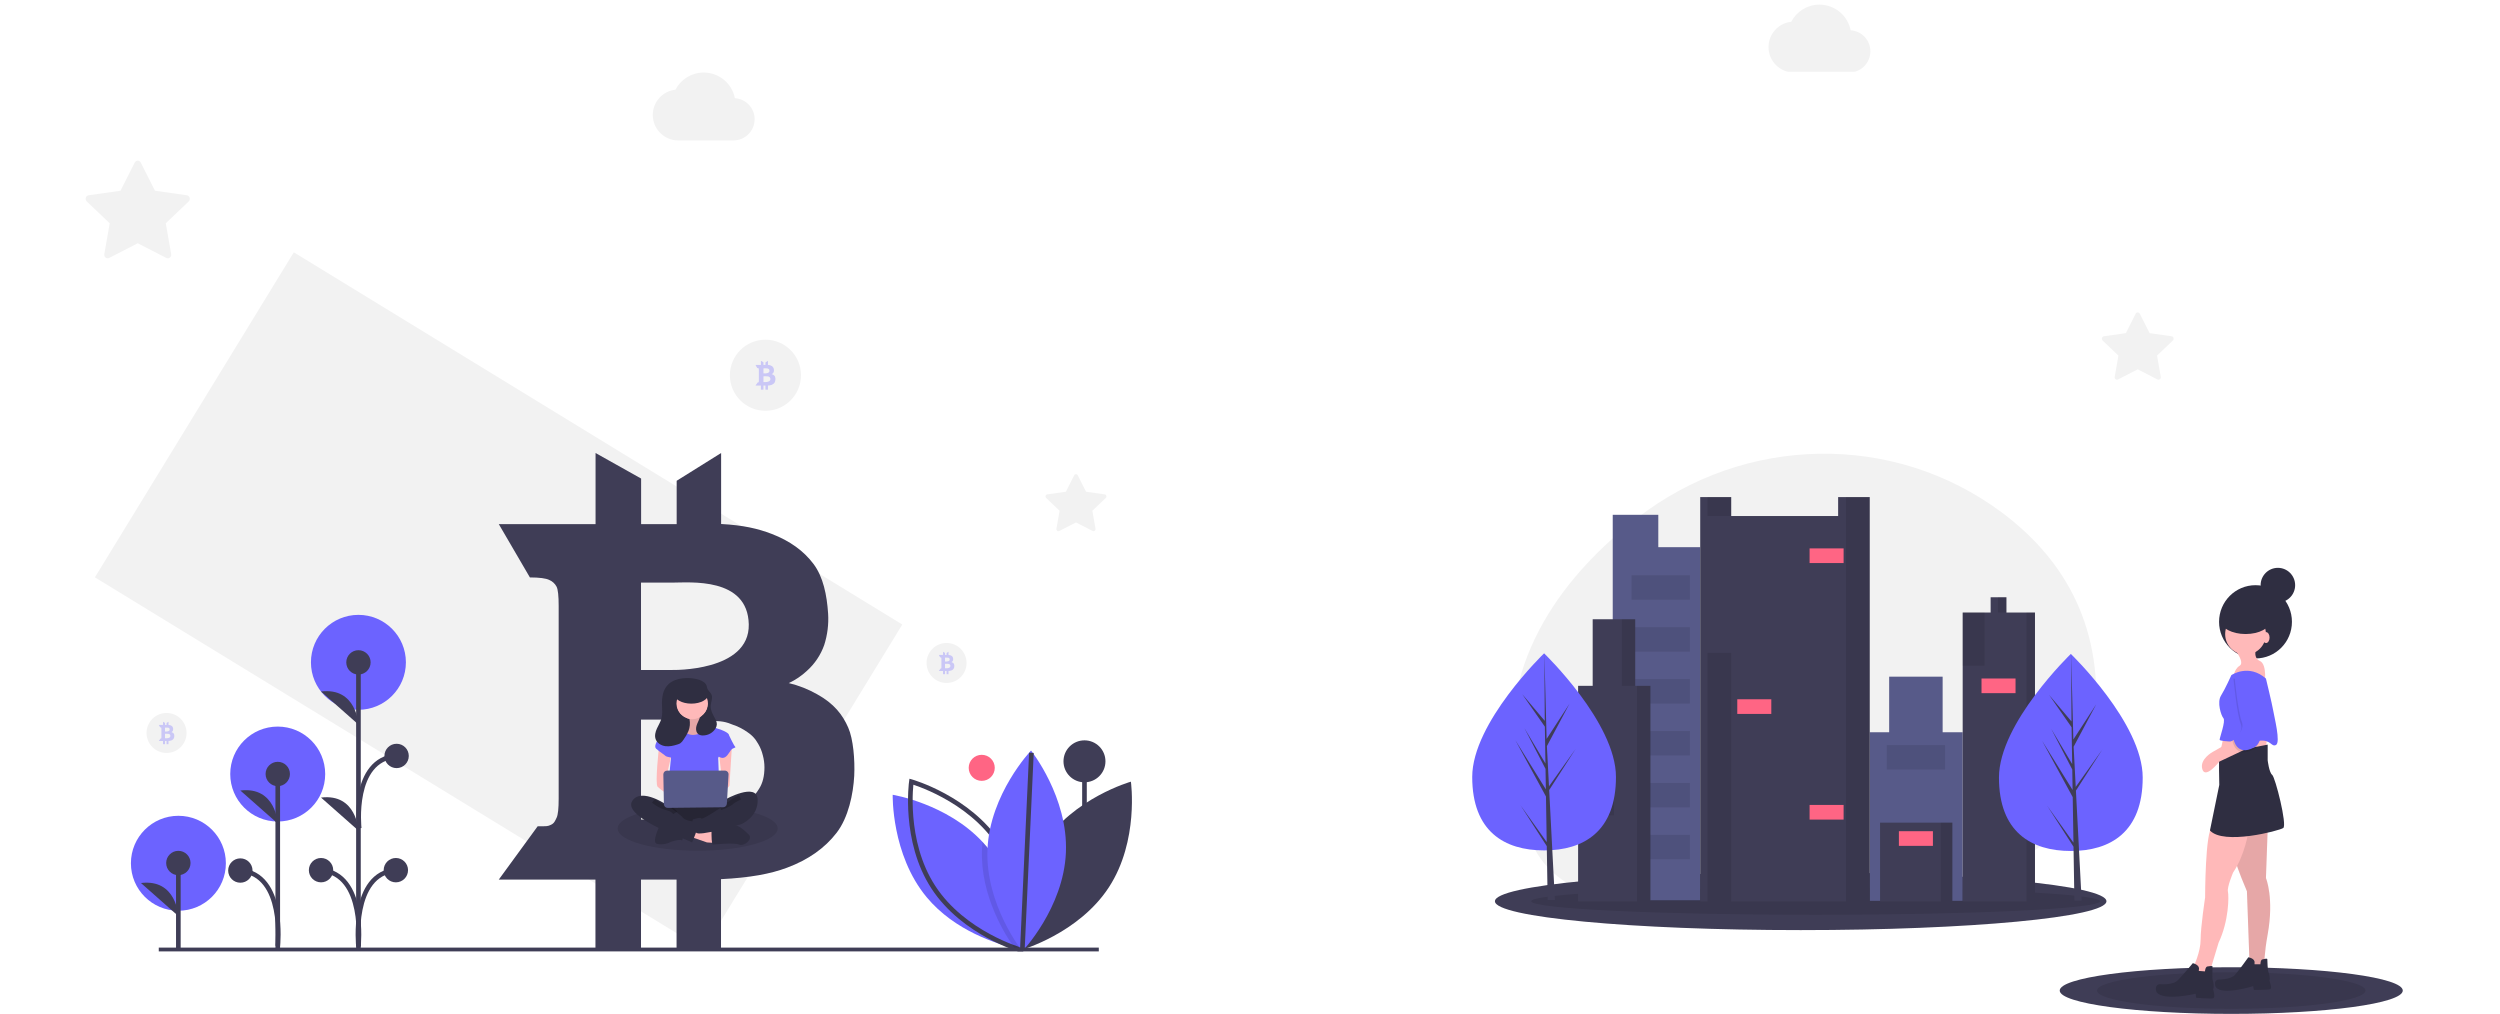 <svg width="1080" height="438" viewBox="0 0 1080 438" fill="none" xmlns="http://www.w3.org/2000/svg">
<g clip-path="url(#clip0_1_2)">
<g clip-path="url(#clip1_1_2)">
<path d="M799.475 13.073C798.859 9.952 797.179 7.142 794.721 5.123C792.264 3.103 789.181 1.999 786 2C780.702 2 776.1 5.007 773.808 9.407C771.114 9.698 768.622 10.975 766.811 12.991C765.001 15.008 764 17.623 764 20.333C764 26.402 768.932 31.333 775 31.333H798.833C803.893 31.333 808 27.227 808 22.167C808 17.327 804.242 13.403 799.475 13.073Z" fill="#F2F2F2"/>
</g>
<g clip-path="url(#clip2_1_2)">
<path d="M317.475 42.407C316.859 39.286 315.179 36.476 312.721 34.456C310.264 32.436 307.181 31.333 304 31.333C298.702 31.333 294.1 34.34 291.808 38.74C289.114 39.031 286.622 40.308 284.811 42.325C283.001 44.342 282 46.956 282 49.667C282 55.735 286.932 60.667 293 60.667H316.833C321.893 60.667 326 56.56 326 51.5C326 46.66 322.242 42.737 317.475 42.407Z" fill="#F2F2F2"/>
</g>
<g clip-path="url(#clip3_1_2)">
<path d="M330.675 177.463C339.158 177.463 346.035 170.588 346.035 162.106C346.035 153.625 339.158 146.749 330.675 146.749C322.192 146.749 315.315 153.625 315.315 162.106C315.315 170.588 322.192 177.463 330.675 177.463Z" fill="#F2F2F2"/>
<path d="M389.793 269.795L126.925 109L41 249.413L303.868 410.208L389.793 269.795Z" fill="#F2F2F2"/>
<path d="M366.436 314.333C364.036 308.814 360.339 303.967 352.947 299.888C349.127 297.728 345.023 296.113 340.755 295.089C343.627 293.755 346.268 291.973 348.579 289.81C351.978 286.773 354.553 282.926 356.067 278.628C357.461 274.26 358.031 269.671 357.747 265.095C357.219 257.032 355.635 249.21 351.411 243.595C347.187 237.98 341.235 233.661 333.363 230.637C327.315 228.334 321.123 226.894 311.523 226.366V195.7L292.323 207.698V226.414H276.962V206.738L257.282 195.7V226.414H215.474L228.914 249.45C233.066 249.454 235.879 249.838 237.314 250.553C238.654 251.127 239.755 252.143 240.434 253.433C241.058 254.633 241.346 257.464 241.346 261.831V344.951C241.346 349.271 241.058 352.054 240.434 353.302C239.81 354.55 239.474 355.653 237.986 356.325C236.498 356.997 236.45 356.949 232.322 356.949H232.274L215.474 379.985H257.234V410.699H276.914V379.985H292.275V410.699H311.475V379.793C323.955 379.169 332.835 377.537 339.987 374.85C349.251 371.394 356.355 366.355 361.443 359.733C366.532 353.11 368.596 342.984 369.028 335.161C369.364 328.203 368.596 319.228 366.436 314.333ZM276.914 252.329H276.919V251.691H290.34C297.891 251.691 323.053 249.176 323.47 269.721C323.893 290.266 290.34 289.426 290.34 289.426H276.919V287.842H276.914V252.329ZM276.914 310.878H292.275C295.395 310.878 306.128 311.353 310.035 311.531C311.628 311.588 313.205 311.87 314.72 312.366C315.272 312.553 315.795 312.764 316.361 312.999C318.729 313.764 320.962 314.894 322.981 316.349C324.296 317.218 325.454 318.305 326.403 319.564C326.814 320.132 327.192 320.724 327.536 321.335C328.445 322.873 329.119 324.537 329.537 326.273C329.995 327.95 330.232 329.68 330.243 331.418C330.243 335.156 329.552 338.252 327.848 340.872C325.539 344.74 321.752 347.481 317.489 349.415C306.468 354.425 292.275 354.07 292.275 354.07H276.914V310.878Z" fill="#3F3D56"/>
<path opacity="0.3" d="M334.832 162.752C334.686 162.393 334.418 162.096 334.076 161.914C333.862 161.789 333.632 161.695 333.392 161.636C333.554 161.558 333.702 161.454 333.831 161.329C334.022 161.151 334.167 160.928 334.25 160.68C334.329 160.426 334.361 160.16 334.345 159.895C334.343 159.454 334.22 159.022 333.989 158.647C333.732 158.304 333.38 158.043 332.978 157.895C332.587 157.743 332.173 157.66 331.753 157.647V155.867L330.677 156.564V157.65H329.816V156.508L328.713 155.867V157.65H326.369L327.122 158.987C327.282 158.976 327.442 158.998 327.593 159.051C327.669 159.085 327.731 159.144 327.768 159.218C327.814 159.376 327.831 159.541 327.819 159.705V164.529C327.831 164.693 327.814 164.857 327.768 165.014C327.733 165.086 327.714 165.15 327.631 165.189C327.547 165.228 327.545 165.226 327.313 165.226H327.311L326.369 166.563H328.71V168.345H329.813V166.563H330.674V168.345H331.751V166.551C332.295 166.542 332.835 166.445 333.349 166.265C333.826 166.094 334.244 165.789 334.552 165.387C334.82 164.959 334.967 164.466 334.977 163.961C335.005 163.553 334.956 163.143 334.832 162.752ZM329.813 159.154L329.813 159.117H330.566C330.989 159.117 332.4 158.971 332.423 160.163C332.447 161.356 330.566 161.307 330.566 161.307H329.813V161.215L329.813 159.154ZM329.813 162.552H330.674C330.849 162.552 331.451 162.579 331.67 162.59C331.759 162.593 331.848 162.61 331.933 162.638C331.963 162.649 331.993 162.661 332.025 162.675C332.158 162.72 332.283 162.785 332.396 162.869C332.47 162.92 332.535 162.983 332.587 163.056C332.669 163.174 332.729 163.306 332.763 163.445C332.789 163.543 332.802 163.643 332.803 163.744C332.812 163.936 332.765 164.126 332.668 164.293C332.53 164.513 332.328 164.687 332.088 164.788C331.639 164.972 331.159 165.064 330.674 165.059H329.813V162.552Z" fill="#6C63FF"/>
<path d="M424.108 337.337C427.217 337.337 429.738 334.817 429.738 331.708C429.738 328.599 427.217 326.079 424.108 326.079C420.998 326.079 418.477 328.599 418.477 331.708C418.477 334.817 420.998 337.337 424.108 337.337Z" fill="#FF6584"/>
<path d="M468.492 392.983V328.891" stroke="#3F3D56" stroke-width="2" stroke-miterlimit="10"/>
<path d="M468.492 337.955C473.498 337.955 477.557 333.897 477.557 328.891C477.557 323.886 473.498 319.828 468.492 319.828C463.485 319.828 459.426 323.886 459.426 328.891C459.426 333.897 463.485 337.955 468.492 337.955Z" fill="#3F3D56"/>
<path d="M450.638 364.777C437.544 384.853 441.131 410.389 441.131 410.389C441.131 410.389 465.949 403.373 479.044 383.296C492.138 363.219 488.55 337.684 488.55 337.684C488.55 337.684 463.732 344.7 450.638 364.777Z" fill="#3F3D56"/>
<path d="M441.062 410.155C441.062 410.155 440.743 410.104 440.156 409.986C439.688 409.891 439.044 409.755 438.257 409.569C431.224 407.911 412.525 402.306 400.3 387.571C384.999 369.12 385.643 343.342 385.643 343.342C385.643 343.342 409.039 347.143 424.455 363.712C425.123 364.424 425.773 365.162 426.405 365.926C439.719 381.98 440.96 403.581 441.058 408.921C441.072 409.721 441.062 410.155 441.062 410.155Z" fill="#6C63FF"/>
<path d="M431.625 364.777C444.719 384.853 441.131 410.389 441.131 410.389C441.131 410.389 416.313 403.373 403.219 383.296C390.125 363.219 393.712 337.684 393.712 337.684C393.712 337.684 418.53 344.7 431.625 364.777Z" stroke="#3F3D56" stroke-width="2" stroke-miterlimit="10"/>
<path opacity="0.1" d="M441.058 408.921C440.712 409.338 440.407 409.694 440.156 409.986C439.6 410.62 439.285 410.952 439.285 410.952C439.285 410.952 438.902 410.47 438.257 409.568C434.72 404.639 423.343 387.11 424.221 366.862C424.269 365.801 424.347 364.751 424.455 363.712C425.123 364.424 425.773 365.162 426.405 365.926C439.719 381.98 440.96 403.581 441.058 408.921Z" fill="black"/>
<path d="M460.474 368.326C459.439 392.272 441.66 410.952 441.66 410.952C441.66 410.952 425.559 390.808 426.594 366.863C427.629 342.917 445.408 324.237 445.408 324.237C445.408 324.237 461.509 344.381 460.474 368.326Z" fill="#6C63FF"/>
<path d="M441.66 410.274L445.569 325.213" stroke="#3F3D56" stroke-width="2" stroke-miterlimit="10"/>
<path d="M68.587 410.367H474.682" stroke="#3F3D56" stroke-width="2" stroke-miterlimit="10"/>
<path d="M154.836 306.633C166.164 306.633 175.347 297.452 175.347 286.127C175.347 274.801 166.164 265.62 154.836 265.62C143.508 265.62 134.326 274.801 134.326 286.127C134.326 297.452 143.508 306.633 154.836 306.633Z" fill="#6C63FF"/>
<path d="M119.973 354.895C131.301 354.895 140.484 345.714 140.484 334.388C140.484 323.063 131.301 313.882 119.973 313.882C108.646 313.882 99.463 323.063 99.463 334.388C99.463 345.714 108.646 354.895 119.973 354.895Z" fill="#6C63FF"/>
<path d="M77.066 393.437C88.393 393.437 97.576 384.256 97.576 372.93C97.576 361.605 88.393 352.424 77.066 352.424C65.738 352.424 56.555 361.605 56.555 372.93C56.555 384.256 65.738 393.437 77.066 393.437Z" fill="#6C63FF"/>
<path d="M77.047 410.016V372.818" stroke="#3F3D56" stroke-width="2" stroke-miterlimit="10"/>
<path d="M77.047 378.078C79.953 378.078 82.309 375.723 82.309 372.818C82.309 369.913 79.953 367.557 77.047 367.557C74.142 367.557 71.786 369.913 71.786 372.818C71.786 375.723 74.142 378.078 77.047 378.078Z" fill="#3F3D56"/>
<path d="M77.047 395.743C77.047 395.743 76.296 379.581 60.888 381.46L77.047 395.743Z" fill="#3F3D56"/>
<path d="M154.849 410.276V286.202" stroke="#3F3D56" stroke-width="2" stroke-miterlimit="10"/>
<path d="M154.849 291.404C157.755 291.404 160.11 289.048 160.11 286.143C160.11 283.238 157.755 280.883 154.849 280.883C151.943 280.883 149.588 283.238 149.588 286.143C149.588 289.048 151.943 291.404 154.849 291.404Z" fill="#3F3D56"/>
<path d="M138.689 381.172C141.595 381.172 143.95 378.817 143.95 375.912C143.95 373.007 141.595 370.651 138.689 370.651C135.783 370.651 133.428 373.007 133.428 375.912C133.428 378.817 135.783 381.172 138.689 381.172Z" fill="#3F3D56"/>
<path d="M154.849 313.013C154.849 313.013 154.097 296.851 138.689 298.729L154.849 313.013Z" fill="#3F3D56"/>
<path d="M154.849 358.832C154.849 358.832 154.097 342.67 138.689 344.548L154.849 358.832Z" fill="#3F3D56"/>
<path d="M154.849 408.83C154.849 408.83 158.231 377.415 138.689 375.912" stroke="#3F3D56" stroke-width="2" stroke-miterlimit="10"/>
<path d="M171.011 381.172C173.917 381.172 176.273 378.817 176.273 375.912C176.273 373.007 173.917 370.651 171.011 370.651C168.105 370.651 165.75 373.007 165.75 375.912C165.75 378.817 168.105 381.172 171.011 381.172Z" fill="#3F3D56"/>
<path d="M154.851 408.83C154.851 408.83 151.469 377.415 171.011 375.912" stroke="#3F3D56" stroke-width="2" stroke-miterlimit="10"/>
<path d="M171.332 331.829C174.237 331.829 176.593 329.473 176.593 326.568C176.593 323.663 174.237 321.308 171.332 321.308C168.426 321.308 166.07 323.663 166.07 326.568C166.07 329.473 168.426 331.829 171.332 331.829Z" fill="#3F3D56"/>
<path d="M155.172 357.811C155.172 357.811 151.789 328.071 171.332 326.568" stroke="#3F3D56" stroke-width="2" stroke-miterlimit="10"/>
<path d="M119.992 410.101V334.365" stroke="#3F3D56" stroke-width="2" stroke-miterlimit="10"/>
<path d="M119.992 339.626C122.898 339.626 125.254 337.27 125.254 334.365C125.254 331.46 122.898 329.105 119.992 329.105C117.086 329.105 114.731 331.46 114.731 334.365C114.731 337.27 117.086 339.626 119.992 339.626Z" fill="#3F3D56"/>
<path d="M119.992 355.788C119.992 355.788 119.241 339.626 103.832 341.504L119.992 355.788Z" fill="#3F3D56"/>
<path d="M119.992 408.656C119.992 408.656 123.375 377.575 103.832 376.072" stroke="#3F3D56" stroke-width="2" stroke-miterlimit="10"/>
<path d="M103.832 381.332C106.738 381.332 109.094 378.977 109.094 376.072C109.094 373.167 106.738 370.812 103.832 370.812C100.927 370.812 98.571 373.167 98.571 376.072C98.571 378.977 100.927 381.332 103.832 381.332Z" fill="#3F3D56"/>
<path d="M408.916 295.041C413.688 295.041 417.556 291.173 417.556 286.403C417.556 281.632 413.688 277.764 408.916 277.764C404.144 277.764 400.276 281.632 400.276 286.403C400.276 291.173 404.144 295.041 408.916 295.041Z" fill="#F2F2F2"/>
<path opacity="0.1" d="M317.489 349.415C306.468 354.425 292.275 354.07 292.275 354.07H276.914V351.137C283.174 349.391 291.828 348.311 301.395 348.311C306.779 348.292 312.158 348.661 317.489 349.415Z" fill="black"/>
<path opacity="0.1" d="M335.955 357.909C335.955 363.212 320.48 367.507 301.395 367.507C282.31 367.507 266.834 363.212 266.834 357.909C266.834 355.265 270.684 352.87 276.914 351.137V354.07H292.275C292.275 354.07 306.468 354.425 317.489 349.415C328.467 351.017 335.955 354.218 335.955 357.909Z" fill="black"/>
<path d="M305.809 298.146H291.104V312.874H305.809V298.146Z" fill="#2F2E41"/>
<path d="M296.572 308.561C296.572 308.561 297.79 312.82 295.659 313.125C294.338 313.331 293.085 313.852 292.008 314.646L295.964 319.818H303.267L307.831 315.254C307.831 315.254 301.745 310.691 302.962 307.953C304.18 305.215 296.572 308.561 296.572 308.561Z" fill="#FFB9B9"/>
<path opacity="0.1" d="M296.572 308.561C296.572 308.561 297.79 312.82 295.659 313.125C294.338 313.331 293.085 313.852 292.008 314.646L295.964 319.818H303.267L307.831 315.254C307.831 315.254 301.745 310.691 302.962 307.953C304.18 305.215 296.572 308.561 296.572 308.561Z" fill="black"/>
<path d="M298.398 361.497L305.397 363.931L310.265 364.235L309.961 359.976L299.92 357.007L298.398 361.497Z" fill="#FFB9B9"/>
<path d="M307.375 360.584C307.375 360.584 307.375 364.844 307.983 364.844C308.592 364.844 316.808 363.931 319.242 364.844C321.676 365.756 325.328 362.41 323.502 360.584C321.676 358.759 318.698 356.021 316.84 356.629C314.982 357.238 307.375 358.759 307.375 358.759L307.375 360.584Z" fill="#2F2E41"/>
<path d="M285.009 356.629C285.009 356.629 281.358 363.931 283.792 364.539C286.226 365.148 288.965 364.235 289.269 363.931C289.574 363.627 293.834 362.41 294.442 363.018C295.051 363.627 295.051 360.584 295.051 360.584L285.009 356.629Z" fill="#2F2E41"/>
<path d="M288.052 346.59C288.052 346.59 282.271 354.5 286.531 356.629C290.791 358.759 311.178 358.759 312.7 356.629C314.221 354.5 314.83 347.807 312.7 347.198C310.57 346.59 288.052 346.59 288.052 346.59Z" fill="#2F2E41"/>
<path opacity="0.2" d="M288.052 346.59C288.052 346.59 282.271 354.5 286.531 356.629C290.791 358.759 311.178 358.759 312.7 356.629C314.221 354.5 314.83 347.807 312.7 347.198C310.57 346.59 288.052 346.59 288.052 346.59Z" fill="black"/>
<path d="M299.007 310.691C302.872 310.691 306.005 307.558 306.005 303.694C306.005 299.829 302.872 296.696 299.007 296.696C295.141 296.696 292.008 299.829 292.008 303.694C292.008 307.558 295.141 310.691 299.007 310.691Z" fill="#FFB9B9"/>
<path d="M288.052 314.646L294.138 313.429C294.138 313.429 295.659 318.297 300.528 317.384C305.397 316.471 306.614 313.429 306.614 313.429C306.614 313.429 310.265 314.95 310.57 314.95C310.874 314.95 314.83 316.471 314.83 317.384C314.83 318.297 310.265 327.423 310.265 327.423L310.874 343.852L288.356 343.243L289.878 327.119L288.052 314.646Z" fill="#6C63FF"/>
<path d="M284.705 322.556C284.705 322.556 282.879 338.68 284.096 339.897C285.314 341.114 290.182 344.46 290.182 344.46V340.81L287.748 336.246L290.182 325.598L284.705 322.556Z" fill="#FFB9B9"/>
<path d="M316.199 322.099C316.199 322.099 315.134 338.68 315.134 339.288C315.134 339.897 312.395 342.026 311.483 342.026C310.57 342.026 309.961 340.505 309.961 340.505L312.091 338.071L310.57 325.598L316.199 322.099Z" fill="#FFB9B9"/>
<path d="M313.308 345.373C313.308 345.373 327.001 337.767 327.306 345.373C327.61 352.979 320.307 356.021 320.307 356.021C320.307 356.021 301.441 361.677 300.68 359.61C299.92 357.542 298.398 354.196 299.615 353.891C300.832 353.587 302.354 352.979 302.962 353.587C303.571 354.196 311.178 349.024 311.178 349.024L313.308 345.373Z" fill="#2F2E41"/>
<path opacity="0.2" d="M319.698 344.46C319.698 344.46 316.96 345.677 316.047 346.59C315.134 347.503 311.178 349.024 311.178 349.024" stroke="black" stroke-width="2" stroke-miterlimit="10"/>
<path d="M289.878 315.254L288.052 314.646C288.052 314.646 281.358 321.643 283.488 323.468C285.618 325.294 286.835 325.902 287.444 326.511C288.052 327.119 291.095 327.423 291.095 327.423L289.878 315.254Z" fill="#6C63FF"/>
<path d="M312.091 316.775L314.83 317.384C314.83 317.384 316.96 321.947 317.568 322.556C318.177 323.164 316.656 322.86 315.743 324.077C314.83 325.294 313.917 327.423 312.091 327.423C310.265 327.423 307.831 324.381 307.831 324.381L312.091 316.775Z" fill="#6C63FF"/>
<path d="M288.661 348.111C288.661 348.111 277.098 339.897 273.142 345.981C269.186 352.066 290.182 360.28 293.225 361.497C296.268 362.714 299.007 363.931 299.007 363.931C299.007 363.931 301.745 357.238 301.745 356.021C301.745 354.804 299.615 354.804 299.007 354.804C298.398 354.804 295.659 354.196 295.051 353.283C294.442 352.37 288.661 348.111 288.661 348.111Z" fill="#2F2E41"/>
<path opacity="0.2" d="M282.271 345.981C282.271 345.981 285.314 348.415 288.052 349.024C290.791 349.632 291.704 351.153 291.704 351.153" stroke="black" stroke-width="2" stroke-miterlimit="10"/>
<path d="M286.562 334.542L286.805 347.424C286.813 347.849 286.989 348.254 287.294 348.551C287.6 348.847 288.01 349.011 288.436 349.006L312.412 348.736C312.82 348.732 313.212 348.572 313.507 348.29C313.803 348.008 313.98 347.625 314.004 347.217L314.731 334.605C314.744 334.386 314.712 334.166 314.637 333.96C314.561 333.754 314.445 333.565 314.294 333.405C314.143 333.245 313.962 333.118 313.76 333.031C313.558 332.944 313.341 332.9 313.121 332.9H288.174C287.96 332.9 287.748 332.942 287.55 333.025C287.352 333.108 287.173 333.23 287.023 333.383C286.873 333.536 286.755 333.717 286.676 333.916C286.596 334.115 286.558 334.328 286.562 334.542Z" fill="#575A89"/>
<path d="M283.788 314.722C284.441 313.282 285.319 311.93 285.737 310.404C286.238 308.576 286.043 306.641 285.984 304.746C285.888 303.071 286.031 301.39 286.408 299.754C286.79 298.11 287.649 296.616 288.876 295.458C292.065 292.611 297.901 292.407 301.795 293.592C303.33 294.059 304.965 294.949 305.346 296.507C305.403 296.742 305.429 296.985 305.493 297.218C305.812 298.379 306.999 299.113 307.428 300.237C307.982 301.692 307.127 303.274 307.016 304.826C306.885 306.638 307.776 308.351 308.655 309.941C309.177 310.887 309.72 311.894 309.668 312.973C309.625 313.563 309.445 314.136 309.144 314.645C308.584 315.568 307.799 316.334 306.862 316.87C305.926 317.407 304.868 317.697 303.789 317.714C303.087 317.77 302.385 317.604 301.783 317.24C300.833 316.586 300.554 315.269 300.752 314.132C300.95 312.996 301.527 311.968 301.979 310.907C302.118 310.581 302.243 310.25 302.359 309.915C303.76 309.133 304.841 307.88 305.409 306.379C305.977 304.878 305.996 303.224 305.462 301.71C304.929 300.196 303.878 298.919 302.494 298.104C301.111 297.29 299.484 296.991 297.901 297.259C296.318 297.528 294.881 298.347 293.843 299.572C292.806 300.797 292.235 302.349 292.231 303.954C292.226 305.559 292.79 307.114 293.821 308.344C294.853 309.574 296.286 310.401 297.867 310.677C298.208 312.394 298.053 314.173 297.42 315.805C296.845 317.133 296.123 318.392 295.267 319.559C294.917 320.157 294.45 320.679 293.895 321.094C293.529 321.311 293.136 321.479 292.726 321.593C291.007 322.146 289.197 322.591 287.409 322.342C285.621 322.093 283.85 321.015 283.24 319.316C282.706 317.827 283.135 316.163 283.788 314.722Z" fill="#2F2E41"/>
<path d="M298.668 303.973C302.77 303.973 306.095 302.089 306.095 299.765C306.095 297.441 302.77 295.557 298.668 295.557C294.566 295.557 291.24 297.441 291.24 299.765C291.24 302.089 294.566 303.973 298.668 303.973Z" fill="#2F2E41"/>
<path opacity="0.3" d="M412.146 286.905C412.033 286.625 411.825 286.395 411.558 286.253C411.393 286.156 411.214 286.083 411.027 286.037C411.153 285.976 411.268 285.896 411.368 285.799C411.517 285.66 411.629 285.487 411.694 285.294C411.755 285.097 411.78 284.89 411.768 284.684C411.767 284.342 411.671 284.006 411.492 283.715C411.291 283.448 411.018 283.245 410.705 283.13C410.401 283.012 410.08 282.947 409.754 282.938V281.555L408.918 282.096V282.94H408.248V282.052L407.391 281.555V282.94H405.57L406.155 283.979C406.279 283.97 406.404 283.987 406.521 284.028C406.58 284.055 406.628 284.101 406.657 284.158C406.693 284.281 406.706 284.409 406.697 284.537V288.285C406.706 288.412 406.693 288.54 406.657 288.662C406.63 288.718 406.615 288.768 406.551 288.798C406.486 288.829 406.484 288.827 406.304 288.827H406.302L405.57 289.865H407.389V291.25H408.246V289.865H408.915V291.25H409.752V289.857C410.175 289.849 410.594 289.774 410.994 289.634C411.365 289.501 411.689 289.265 411.929 288.952C412.137 288.619 412.251 288.236 412.259 287.844C412.281 287.527 412.243 287.208 412.146 286.905ZM408.246 284.108L408.247 284.08H408.831C409.16 284.08 410.256 283.966 410.274 284.893C410.293 285.819 408.831 285.781 408.831 285.781H408.247V285.71L408.246 284.108ZM408.246 286.749H408.915C409.051 286.749 409.519 286.77 409.689 286.778C409.759 286.781 409.827 286.794 409.893 286.816C409.917 286.824 409.94 286.834 409.965 286.845C410.068 286.879 410.166 286.93 410.253 286.996C410.311 287.035 410.361 287.084 410.402 287.141C410.466 287.232 410.512 287.335 410.539 287.443C410.559 287.519 410.569 287.597 410.569 287.675C410.576 287.824 410.54 287.972 410.465 288.102C410.358 288.273 410.2 288.408 410.014 288.487C409.665 288.629 409.292 288.701 408.915 288.697H408.246V286.749Z" fill="#6C63FF"/>
<path d="M71.952 325.275C76.724 325.275 80.592 321.408 80.592 316.637C80.592 311.866 76.724 307.998 71.952 307.998C67.18 307.998 63.312 311.866 63.312 316.637C63.312 321.408 67.18 325.275 71.952 325.275Z" fill="#F2F2F2"/>
<path opacity="0.3" d="M75.182 317.139C75.069 316.859 74.861 316.629 74.594 316.487C74.428 316.39 74.249 316.317 74.063 316.271C74.189 316.21 74.304 316.13 74.404 316.033C74.553 315.895 74.665 315.721 74.73 315.529C74.791 315.331 74.816 315.125 74.803 314.918C74.802 314.576 74.707 314.24 74.527 313.949C74.327 313.682 74.054 313.479 73.741 313.364C73.437 313.247 73.115 313.181 72.79 313.172V311.789L71.953 312.33V313.174H71.284V312.287L70.427 311.789V313.174H68.606L69.191 314.213C69.315 314.204 69.44 314.221 69.557 314.263C69.616 314.289 69.664 314.335 69.693 314.392C69.728 314.515 69.742 314.644 69.733 314.771V318.52C69.742 318.647 69.728 318.774 69.693 318.896C69.666 318.953 69.651 319.002 69.586 319.033C69.521 319.063 69.519 319.061 69.34 319.061H69.337L68.606 320.1H70.425V321.485H71.282V320.1H71.951V321.485H72.787V320.091C73.211 320.083 73.63 320.008 74.029 319.868C74.4 319.736 74.725 319.499 74.964 319.186C75.173 318.854 75.287 318.471 75.295 318.078C75.317 317.761 75.278 317.442 75.182 317.139ZM71.282 314.343L71.282 314.314H71.867C72.196 314.314 73.292 314.2 73.31 315.127C73.328 316.054 71.867 316.016 71.867 316.016H71.282V315.944L71.282 314.343ZM71.282 316.983H71.951C72.087 316.983 72.555 317.005 72.725 317.013C72.794 317.015 72.863 317.028 72.929 317.05C72.953 317.059 72.976 317.068 73 317.079C73.104 317.113 73.201 317.164 73.289 317.23C73.346 317.269 73.397 317.318 73.438 317.375C73.501 317.467 73.547 317.569 73.574 317.677C73.594 317.753 73.605 317.831 73.605 317.909C73.612 318.059 73.576 318.207 73.501 318.336C73.393 318.507 73.236 318.642 73.049 318.721C72.701 318.864 72.328 318.935 71.951 318.931H71.282L71.282 316.983Z" fill="#6C63FF"/>
<g clip-path="url(#clip4_1_2)">
<path d="M457.605 229.393C456.97 229.719 456.25 229.149 456.378 228.42L457.743 220.646L451.951 215.13C451.41 214.614 451.691 213.671 452.416 213.569L460.468 212.425L464.059 205.313C464.383 204.672 465.259 204.672 465.583 205.313L469.173 212.425L477.225 213.569C477.95 213.671 478.231 214.614 477.689 215.13L471.899 220.646L473.263 228.42C473.391 229.149 472.671 229.719 472.037 229.393L464.818 225.686L457.605 229.393Z" fill="#F2F2F2"/>
</g>
</g>
<g clip-path="url(#clip5_1_2)">
<path d="M707.372 223.713C753.564 187.917 817.827 186.454 864.711 221.331C889.495 239.769 908.709 267.977 905.213 310.926C903.977 326.118 900.539 338.58 895.522 348.783C875.202 390.142 791.742 388.55 787.107 388.544C784.104 388.541 781.101 388.608 778.098 388.746C767.58 389.232 757.117 390.562 746.809 392.723C732.113 395.803 713.405 397.35 696.689 391.518C693.848 390.531 691.089 389.325 688.434 387.909C679.248 383.001 668.965 378.311 662.953 366.67C658.435 357.934 655.144 346.979 653.56 333.334C647.794 283.643 676.603 247.557 707.372 223.713Z" fill="#F2F2F2"/>
<path d="M777.896 401.806C704.947 401.806 645.81 396.225 645.81 389.341C645.81 382.456 704.947 376.876 777.896 376.876C850.846 376.876 909.983 382.456 909.983 389.341C909.983 396.225 850.846 401.806 777.896 401.806Z" fill="#3F3D56"/>
<path opacity="0.1" d="M784.349 395.192C716.5 395.192 661.498 392.572 661.498 389.341C661.498 386.109 716.5 383.49 784.349 383.49C852.197 383.49 907.2 386.109 907.2 389.341C907.2 392.572 852.197 395.192 784.349 395.192Z" fill="black"/>
<path d="M716.386 222.395V236.38H734.496V388.896H696.701V242.185V236.38V222.395H716.386Z" fill="#575A89"/>
<path d="M816.121 316.332V292.32H839.218V316.332H847.879V389.16H807.723V316.332H816.121Z" fill="#575A89"/>
<path d="M812.184 355.384H843.417V389.423H812.184V355.384Z" fill="#3F3D56"/>
<path opacity="0.1" d="M838.431 355.384H843.417V389.423H838.431V355.384Z" fill="black"/>
<path d="M747.881 214.743V222.923H794.075V214.743H807.723V389.423H734.496V214.743H747.881Z" fill="#3F3D56"/>
<path opacity="0.1" d="M737.645 214.743H747.881V222.923H737.645V214.743Z" fill="black"/>
<path opacity="0.1" d="M797.487 214.743H807.723V389.423H797.487V214.743Z" fill="black"/>
<path d="M859.952 264.614V258.017H866.776V264.614H879.112V389.423H847.879V264.614H859.952Z" fill="#3F3D56"/>
<path opacity="0.1" d="M863.102 258.017H866.776V264.614H863.102V258.017Z" fill="black"/>
<path opacity="0.1" d="M875.438 264.614H879.112V389.423H875.438V264.614Z" fill="black"/>
<path opacity="0.1" d="M737.645 282.029H747.881V389.423H737.645V282.029Z" fill="black"/>
<path opacity="0.1" d="M847.879 264.614H857.328V287.57H847.879V264.614Z" fill="black"/>
<path d="M781.739 236.908H796.437V243.241H781.739V236.908Z" fill="#FF6584"/>
<path d="M750.506 302.083H765.204V308.416H750.506V302.083Z" fill="#FF6584"/>
<path d="M781.739 347.732H796.437V354.065H781.739V347.732Z" fill="#FF6584"/>
<path d="M856.016 293.112H870.713V299.444H856.016V293.112Z" fill="#FF6584"/>
<path d="M820.321 359.079H835.019V365.411H820.321V359.079Z" fill="#FF6584"/>
<path opacity="0.1" d="M815.072 321.873H840.268V332.428H815.072V321.873Z" fill="black"/>
<path opacity="0.1" d="M704.838 248.518H730.034V259.073H704.838V248.518Z" fill="black"/>
<path opacity="0.1" d="M704.838 270.947H730.034V281.501H704.838V270.947Z" fill="black"/>
<path opacity="0.1" d="M704.838 293.375H730.034V303.93H704.838V293.375Z" fill="black"/>
<path opacity="0.1" d="M704.838 315.804H730.034V326.359H704.838V315.804Z" fill="black"/>
<path opacity="0.1" d="M704.838 338.233H730.034V348.788H704.838V338.233Z" fill="black"/>
<path opacity="0.1" d="M704.838 360.662H730.034V371.217H704.838V360.662Z" fill="black"/>
<path d="M688.04 296.278V267.516H706.413V296.278H712.974V389.423H681.741V296.278H688.04Z" fill="#3F3D56"/>
<path opacity="0.1" d="M700.638 267.516H706.413V296.278H700.638V267.516Z" fill="black"/>
<path opacity="0.1" d="M707.2 296.278H712.974V389.423H707.2V296.278Z" fill="black"/>
<path opacity="0.1" d="M681.741 342.983H697.226V352.218H681.741V342.983Z" fill="black"/>
<path d="M682.004 329.262H696.701V335.594H682.004V329.262Z" fill="#FF6584"/>
<path d="M636 335.655C636 359.163 649.901 367.371 667.048 367.371C684.196 367.371 698.097 359.163 698.097 335.655C698.097 312.147 667.048 282.24 667.048 282.24C667.048 282.24 636 312.147 636 335.655Z" fill="#6C63FF"/>
<path d="M668.179 363.775L667.861 344.101L654.628 319.761L667.812 341.014L667.669 332.168L658.548 314.558L667.631 329.827L667.374 313.917L657.607 299.897L667.333 311.415L667.173 282.24L668.182 320.862L668.099 319.269L678.029 303.988L668.258 322.327L669.184 340.097L669.211 339.625L680.658 323.544L669.246 341.291L669.362 343.514L669.382 343.547L669.373 343.729L671.72 388.812H668.584L668.208 365.526L656.823 347.823L668.179 363.775Z" fill="#3F3D56"/>
<path d="M863.552 335.909C863.552 359.418 877.452 367.626 894.6 367.626C911.747 367.626 925.648 359.418 925.648 335.909C925.648 312.401 894.6 282.495 894.6 282.495C894.6 282.495 863.552 312.401 863.552 335.909Z" fill="#6C63FF"/>
<path d="M895.731 364.03L895.413 344.355L882.179 320.015L895.363 341.269L895.22 332.423L886.1 314.813L895.182 330.081V330.082L894.925 314.171L885.159 300.151L894.885 311.669L894.724 282.494L895.734 321.116L895.651 319.523L905.581 304.243L895.81 322.581L896.735 340.351L896.763 339.879L908.21 323.799L896.797 341.546L896.913 343.768L896.934 343.801L896.924 343.984L899.272 389.066H896.136L895.759 365.78L884.375 348.077L895.731 364.03Z" fill="#3F3D56"/>
<path d="M963.9 438C922.976 438 889.801 433.488 889.801 427.923C889.801 422.358 922.976 417.846 963.9 417.846C1004.82 417.846 1038 422.358 1038 427.923C1038 433.488 1004.82 438 963.9 438Z" fill="#3F3D56"/>
<path opacity="0.1" d="M963.9 435.809C931.873 435.809 905.909 432.279 905.909 427.923C905.909 423.568 931.873 420.037 963.9 420.037C995.928 420.037 1021.89 423.568 1021.89 427.923C1021.89 432.279 995.928 435.809 963.9 435.809Z" fill="black"/>
<path d="M974.378 284.452C965.685 284.452 958.637 277.367 958.637 268.627C958.637 259.887 965.685 252.801 974.378 252.801C983.072 252.801 990.119 259.887 990.119 268.627C990.119 277.367 983.072 284.452 974.378 284.452Z" fill="#2F2E41"/>
<path d="M970.079 282.793C965.213 282.793 961.269 278.827 961.269 273.935C961.269 269.044 965.213 265.078 970.079 265.078C974.945 265.078 978.889 269.044 978.889 273.935C978.889 278.827 974.945 282.793 970.079 282.793Z" fill="#FFB9B9"/>
<path d="M975.007 278.589C975.007 278.589 972.767 283.994 976.201 285.495C979.636 286.996 978.292 295.853 978.292 295.853L964.853 293.001C964.853 293.001 964.853 289.248 967.541 287.597C970.228 285.945 963.957 278.589 963.957 278.589H975.007Z" fill="#FFB9B9"/>
<path d="M979.337 318.522L978.889 323.476L958.73 326.929L960.672 317.771L979.337 318.522Z" fill="#FFB9B9"/>
<path d="M979.636 358.305L978.889 379.322C978.889 379.322 982.473 387.879 979.636 403.642C976.799 419.405 978.889 423.758 978.889 423.758L968.735 425.109L969.333 419.255L971.722 414.151L970.676 385.027C970.676 385.027 966.047 374.218 965.898 372.116C965.749 370.014 966.197 354.702 966.197 354.702L979.636 358.305Z" fill="#FFB9B9"/>
<path opacity="0.1" d="M979.636 358.305L978.889 379.322C978.889 379.322 982.473 387.879 979.636 403.642C976.799 419.405 978.889 423.758 978.889 423.758L968.735 425.109L969.333 419.255L971.722 414.151L970.676 385.027C970.676 385.027 966.047 374.218 965.898 372.116C965.749 370.014 966.197 354.702 966.197 354.702L979.636 358.305Z" fill="black"/>
<path d="M976.5 416.553C976.5 416.553 976.5 414.601 977.396 414.451C978.292 414.301 979.486 413.85 979.486 414.451C979.486 415.051 979.636 419.255 979.934 419.855C980.233 420.456 980.83 422.708 980.382 423.608C980.382 423.608 981.726 427.061 980.681 427.361C979.636 427.662 973.663 427.662 973.663 427.662L973.364 426.01C973.364 426.01 960.074 430.214 957.237 426.461C957.237 426.461 955.893 423.758 958.283 423.158C958.283 423.158 963.658 423.308 965.599 421.056C967.541 418.804 971.274 413.55 971.274 413.55C971.274 413.55 974.26 414 973.962 415.952V416.553H976.5Z" fill="#2F2E41"/>
<path d="M971.423 358.755C971.423 358.755 969.93 369.264 964.704 376.92C964.704 376.92 962.016 383.225 962.464 385.177C962.912 387.128 962.912 397.787 958.432 407.245L954.251 421.056L952.16 426.01L948.577 427.511L942.753 427.962L946.038 421.056L947.681 417.453C947.681 417.453 950.667 411.298 950.667 405.894C950.667 400.489 952.608 387.729 952.608 387.729C952.608 387.729 952.608 358.905 955.744 357.104C958.88 355.302 971.423 358.755 971.423 358.755Z" fill="#FFB9B9"/>
<path d="M978.143 321.975L979.636 321.674V328.43C979.636 328.43 980.233 333.684 981.577 334.735C982.921 335.786 988.147 356.503 986.355 357.704C984.563 358.905 960.522 365.21 954.699 358.755L958.731 339.089C958.731 339.089 958.432 325.578 958.731 325.578C959.029 325.578 978.143 321.975 978.143 321.975Z" fill="#2F2E41"/>
<path d="M963.957 291.65C963.957 291.65 971.423 286.546 978.889 293.151C978.889 293.151 981.577 304.26 982.025 306.962C982.473 309.665 985.31 320.774 983.22 321.825C981.129 322.875 981.129 319.273 975.753 320.023C970.378 320.774 958.88 320.474 958.88 319.573C958.88 318.672 961.568 311.466 960.522 310.265C959.477 309.064 957.685 303.359 959.477 300.507C961.269 297.655 963.957 291.65 963.957 291.65Z" fill="#6C63FF"/>
<path d="M973.663 321.975L958.731 329.031C958.731 329.031 952.758 336.687 951.414 332.333C950.07 327.98 955.893 324.827 955.893 324.827L965.898 319.122L973.663 321.675L973.663 321.975Z" fill="#FFB9B9"/>
<path opacity="0.1" d="M972.618 293.151C972.618 293.151 981.129 319.573 973.364 323.776C965.599 327.98 964.405 320.023 964.405 320.023C964.405 320.023 969.631 316.72 967.989 312.667C966.346 308.614 964.853 293.151 964.853 293.151L972.618 293.151Z" fill="black"/>
<path d="M973.066 292.25C973.066 292.25 981.577 318.672 973.812 322.875C966.047 327.079 964.853 319.122 964.853 319.122C964.853 319.122 970.079 315.82 968.437 311.766C966.794 307.713 965.301 292.25 965.301 292.25L973.066 292.25Z" fill="#6C63FF"/>
<path d="M952.543 419.639C952.543 419.639 952.693 417.595 953.643 417.507C954.593 417.419 955.879 417.04 955.833 417.669C955.787 418.298 955.62 422.712 955.887 423.364C956.154 424.017 956.606 426.421 956.068 427.33C956.068 427.33 957.21 431.051 956.093 431.284C954.975 431.518 948.719 431.054 948.719 431.054L948.533 429.301C948.533 429.301 934.291 432.672 931.607 428.521C931.607 428.521 930.407 425.587 932.956 425.143C932.956 425.143 938.575 425.718 940.781 423.51C942.987 421.302 947.3 416.088 947.3 416.088C947.3 416.088 950.394 416.792 949.931 418.813L949.885 419.442L952.543 419.639Z" fill="#2F2E41"/>
<path d="M970.098 273.902C964.226 273.902 959.465 271.354 959.465 268.21C959.465 265.067 964.226 262.519 970.098 262.519C975.97 262.519 980.73 265.067 980.73 268.21C980.73 271.354 975.97 273.902 970.098 273.902Z" fill="#2F2E41"/>
<path d="M978.935 277.789C978.096 277.789 977.416 276.732 977.416 275.429C977.416 274.126 978.096 273.069 978.935 273.069C979.774 273.069 980.454 274.126 980.454 275.429C980.454 276.732 979.774 277.789 978.935 277.789Z" fill="#FFB9B9"/>
<path d="M984.044 260.298C979.926 260.298 976.587 256.941 976.587 252.801C976.587 248.661 979.926 245.305 984.044 245.305C988.162 245.305 991.5 248.661 991.5 252.801C991.5 256.941 988.162 260.298 984.044 260.298Z" fill="#2F2E41"/>
</g>
<g clip-path="url(#clip6_1_2)">
<path d="M914.998 163.921C914.25 164.304 913.402 163.632 913.553 162.774L915.161 153.609L908.335 147.107C907.698 146.499 908.029 145.387 908.883 145.267L918.373 143.918L922.605 135.534C922.987 134.779 924.019 134.779 924.401 135.534L928.632 143.918L938.122 145.267C938.977 145.387 939.308 146.499 938.669 147.107L931.845 153.609L933.453 162.774C933.604 163.632 932.755 164.304 932.008 163.921L923.5 159.55L914.998 163.921Z" fill="#F2F2F2"/>
</g>
<g clip-path="url(#clip7_1_2)">
<path d="M47.159 111.433C46.073 111.99 44.841 111.014 45.061 109.768L47.395 96.465L37.487 87.027C36.561 86.143 37.042 84.529 38.282 84.355L52.058 82.397L58.201 70.228C58.755 69.131 60.254 69.131 60.808 70.228L66.95 82.397L80.726 84.355C81.966 84.529 82.447 86.143 81.519 87.027L71.613 96.465L73.948 109.768C74.167 111.014 72.935 111.99 71.85 111.433L59.5 105.088L47.159 111.433Z" fill="#F2F2F2"/>
</g>
</g>
<defs>
<clipPath id="clip0_1_2">
<rect width="1080" height="438" fill="white"/>
</clipPath>
<clipPath id="clip1_1_2">
<rect width="44" height="44" fill="white" transform="translate(764 -13)"/>
</clipPath>
<clipPath id="clip2_1_2">
<rect width="44" height="44" fill="white" transform="translate(282 24)"/>
</clipPath>
<clipPath id="clip3_1_2">
<rect width="448" height="302" fill="white" transform="translate(41 109)"/>
</clipPath>
<clipPath id="clip4_1_2">
<rect width="26.303" height="26.298" fill="white" transform="translate(451.667 204.011)"/>
</clipPath>
<clipPath id="clip5_1_2">
<rect width="402" height="242" fill="white" transform="matrix(-1 0 0 1 1038 196)"/>
</clipPath>
<clipPath id="clip6_1_2">
<rect width="31" height="31" fill="white" transform="translate(908 134)"/>
</clipPath>
<clipPath id="clip7_1_2">
<rect width="45" height="45" fill="white" transform="translate(37 68)"/>
</clipPath>
</defs>
</svg>
